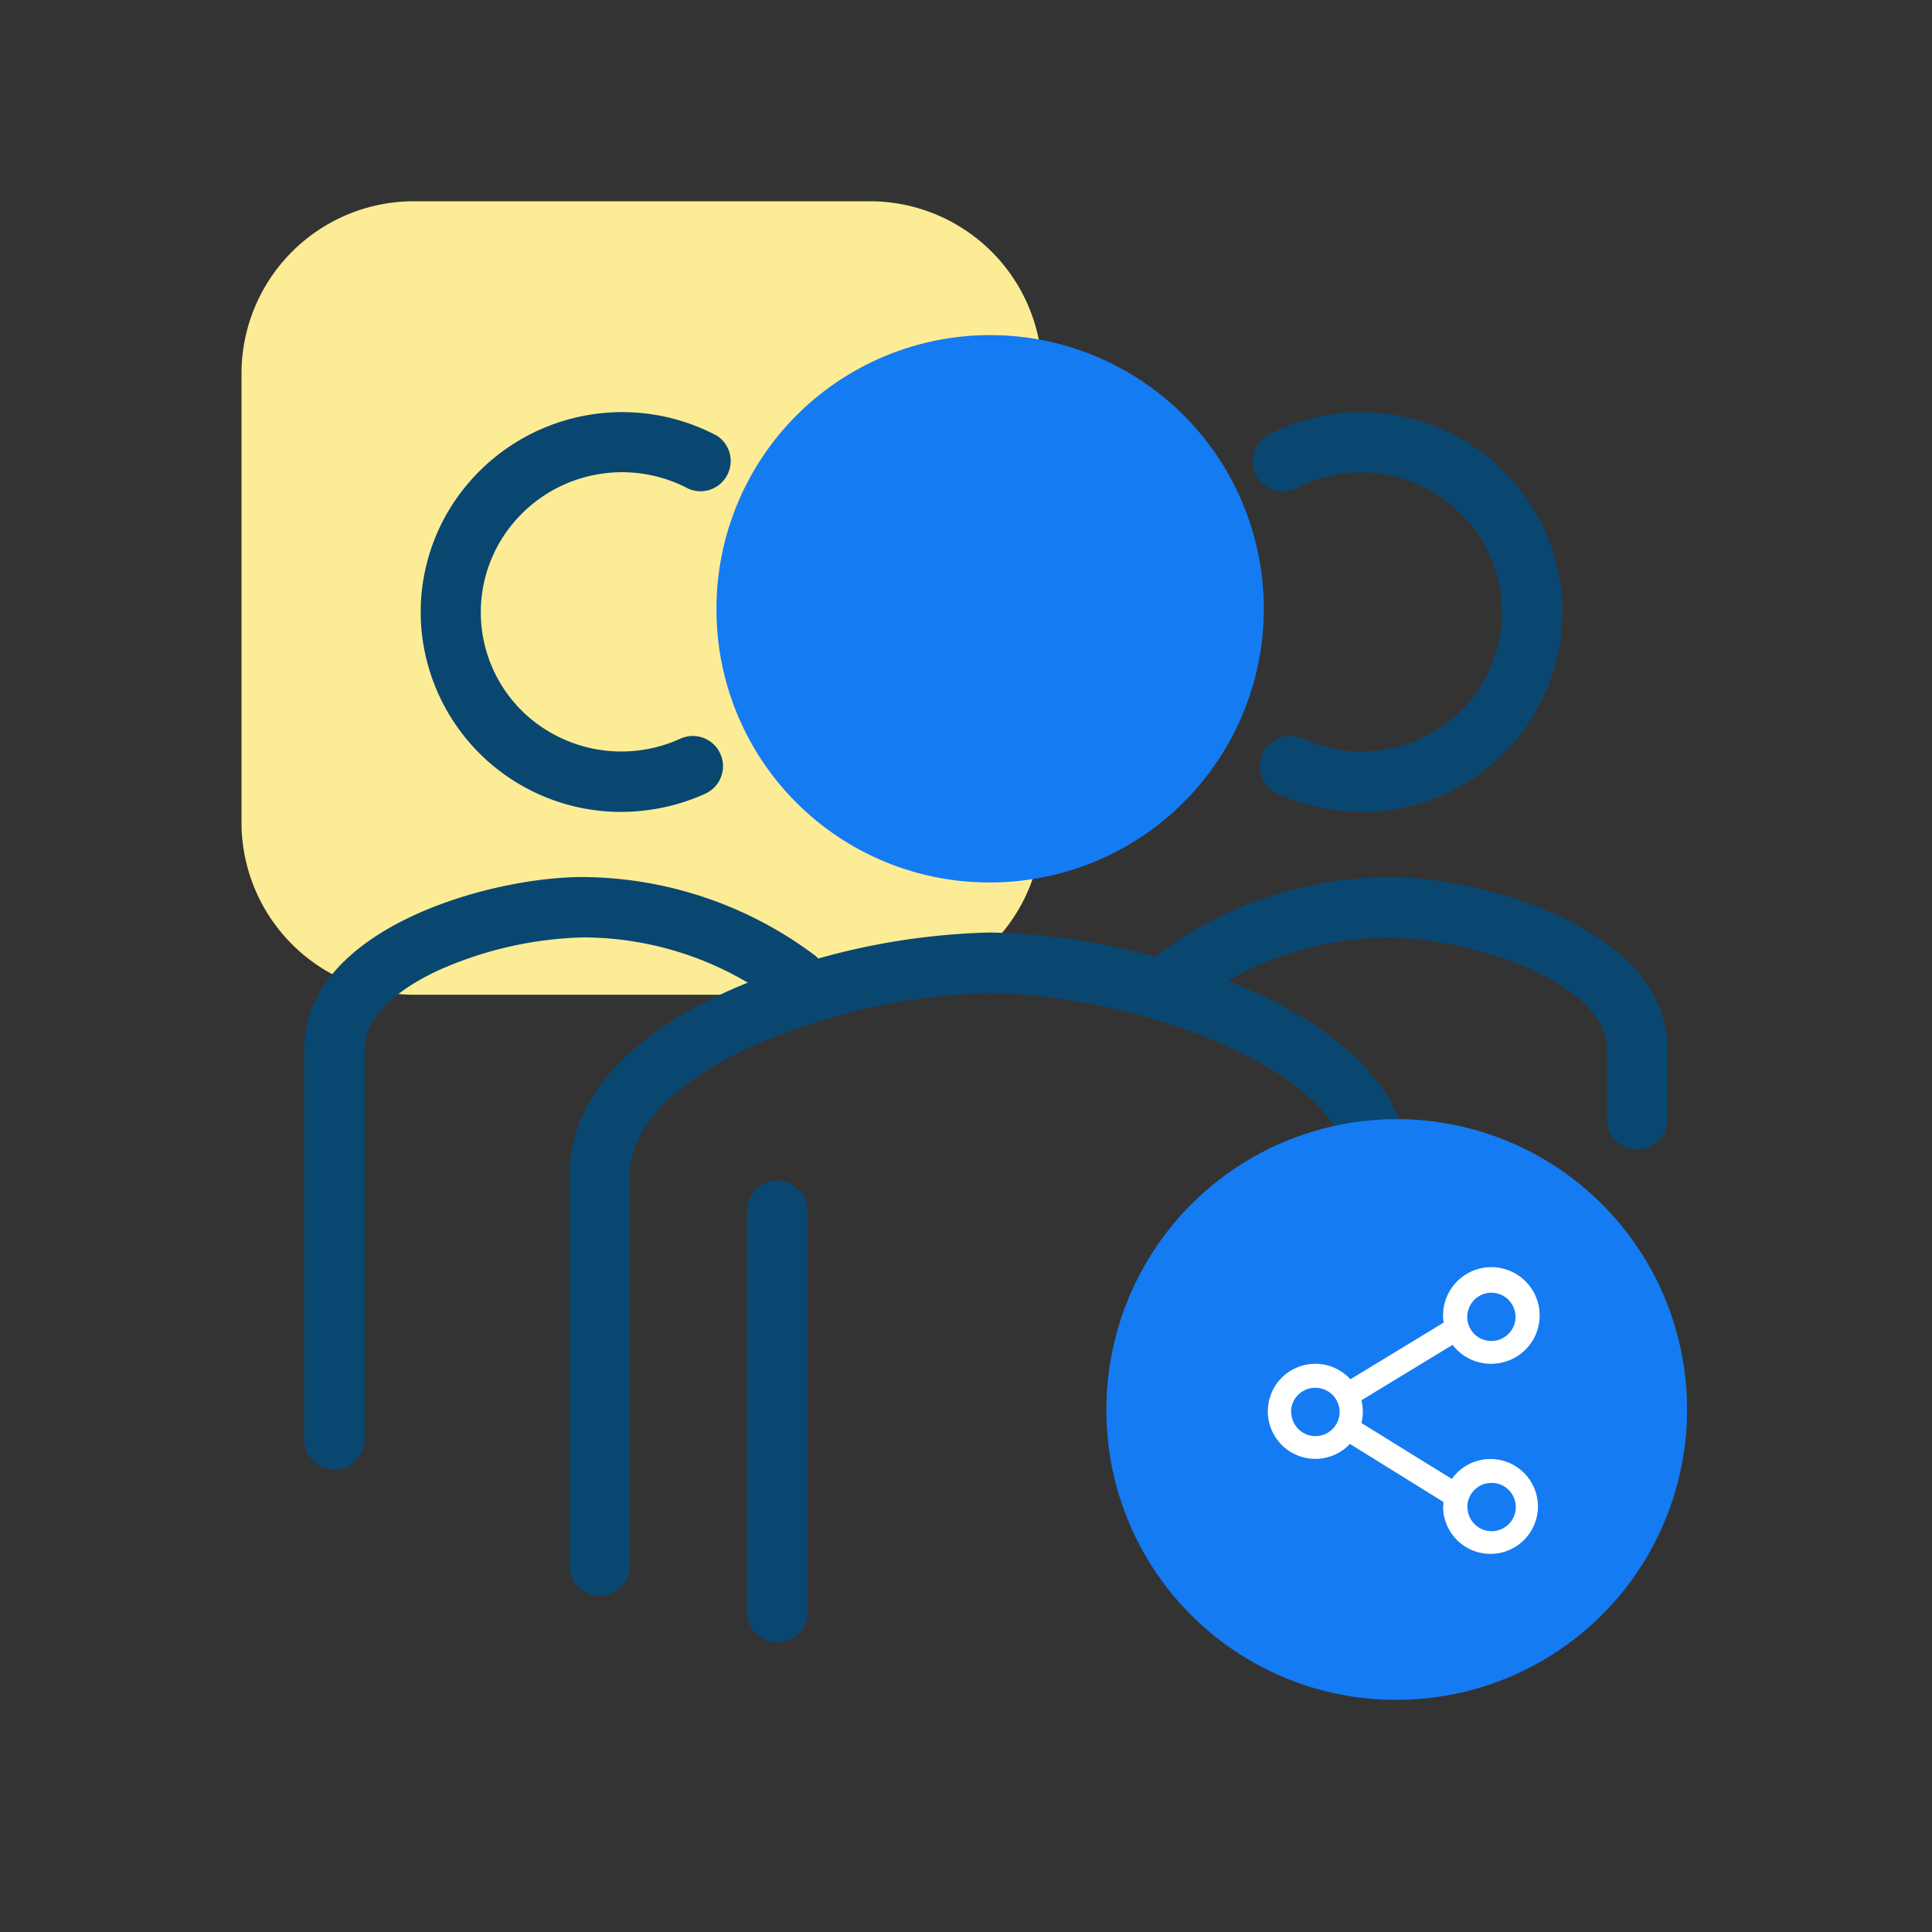 <svg data-name="Share with family" xmlns="http://www.w3.org/2000/svg" width="40" height="40" viewBox="0 0 40 40">
    <rect x="0" y="0" width="40" height="40" fill="#333333" stroke="none"/>
    <defs>
        <clipPath id="zfqubdmxna">
            <path data-name="Rectangle 24635" style="fill:#dedede" d="M0 0h40v40H0z"/>
        </clipPath>
        <clipPath id="bbm11dy8tb">
            <path data-name="Rectangle 27297" style="fill:#bfbfbf" d="M0 0h33.333v33.333H0z"/>
        </clipPath>
        <clipPath id="bwyt8e19cc">
            <path data-name="Rectangle 27298" style="fill:none" d="M0 0h29.93v31.026H0z"/>
        </clipPath>
    </defs>
    <g data-name="Mask Group 6025" style="clip-path:url(#zfqubdmxna)">
        <g data-name="Mask Group 6024" transform="translate(3.333 3.333)" style="clip-path:url(#bbm11dy8tb)">
            <g data-name="Group 29519">
                <g data-name="Group 29518" style="clip-path:url(#bwyt8e19cc)" transform="translate(1.667 .834)">
                    <path data-name="Path 18204" d="M13.009 16.428H3.567A3.569 3.569 0 0 1 0 12.86V3.568A3.569 3.569 0 0 1 3.567 0h9.442a3.568 3.568 0 0 1 3.568 3.568v9.292a3.568 3.568 0 0 1-3.568 3.568" style="fill:#fcec95"/>
                    <path data-name="Path 18205" d="M8.777 31.9a.625.625 0 0 1-.625-.625V23.2c0-1.554 1.169-2.891 3.382-3.866a14.355 14.355 0 0 1 5.324-1.167 14.352 14.352 0 0 1 5.324 1.167c2.212.975 3.381 2.311 3.381 3.866a.625.625 0 0 1-1.25 0c0-1.358-1.651-2.288-2.635-2.722a13.178 13.178 0 0 0-4.82-1.061 13.18 13.18 0 0 0-4.82 1.061c-.985.43-2.638 1.361-2.638 2.722v8.08a.625.625 0 0 1-.623.62z" transform="translate(-1.359 -3.028)" style="fill:#094771"/>
                    <path data-name="Line 708" d="M-.125 8.809a.625.625 0 0 1-.625-.625V-.125A.625.625 0 0 1-.125-.75.625.625 0 0 1 .5-.125v8.309a.625.625 0 0 1-.625.625z" transform="translate(11.216 21.028)" style="fill:#094771"/>
                    <path data-name="Path 18206" d="M32.64 22.429a.625.625 0 0 1-.625-.625v-1.452c0-.806-.965-1.371-1.54-1.636a7.833 7.833 0 0 0-2.977-.677 6.912 6.912 0 0 0-3.99 1.315.625.625 0 0 1-.838-.927 8.09 8.09 0 0 1 4.83-1.638c1.948 0 5.767 1.076 5.767 3.563V21.8a.625.625 0 0 1-.627.629z" transform="translate(-3.744 -2.798)" style="fill:#094771"/>
                    <path data-name="Path 18207" d="M8.6 13.516a4.149 4.149 0 0 1-4.113-3.6 4.1 4.1 0 0 1 .832-3.061 4.185 4.185 0 0 1 5.26-1.131.625.625 0 0 1-.586 1.1 2.935 2.935 0 0 0-3.693.795 2.872 2.872 0 0 0 .528 4.048A2.943 2.943 0 0 0 9.826 12a.625.625 0 1 1 .518 1.138 4.179 4.179 0 0 1-1.2.341 4.25 4.25 0 0 1-.544.037z" transform="translate(-.741 -.873)" style="fill:#094771"/>
                    <path data-name="Path 18208" d="M27.38 13.516a4.252 4.252 0 0 1-.551-.036 4.177 4.177 0 0 1-1.2-.341A.625.625 0 1 1 26.15 12a2.943 2.943 0 0 0 2.995-.334 2.872 2.872 0 0 0 .528-4.048 2.935 2.935 0 0 0-3.686-.792.625.625 0 0 1-.586-1.1 4.185 4.185 0 0 1 5.26 1.131 4.122 4.122 0 0 1-.761 5.803 4.141 4.141 0 0 1-2.52.856z" transform="translate(-4.178 -.873)" style="fill:#094771"/>
                    <path data-name="Path 18209" d="M2.183 29.057a.625.625 0 0 1-.625-.625v-8.08c0-2.487 3.818-3.563 5.766-3.563a8.093 8.093 0 0 1 4.828 1.638.625.625 0 0 1-.838.928 6.726 6.726 0 0 0-3.99-1.316 7.831 7.831 0 0 0-2.976.677c-.575.265-1.539.83-1.539 1.636v8.08a.625.625 0 0 1-.626.625z" transform="translate(-.26 -2.798)" style="fill:#094771"/>
                    <path data-name="Path 18210" d="M11.8 9.049a5.666 5.666 0 1 1 5.666 5.625A5.645 5.645 0 0 1 11.8 9.049" transform="translate(-1.966 -.571)" style="fill:#147bf3"/>
                    <path data-name="Path 18211" d="M21.489 28.875a6.011 6.011 0 1 1 6.011 5.969 5.99 5.99 0 0 1-6.011-5.968" transform="translate(-3.582 -3.818)" style="fill:#147bf3"/>
                    <path data-name="Path 18212" d="M29.134 31.445a.931.931 0 0 1 0-.1l-1.934-1.2a.984.984 0 1 1-.041-1.391l.052.052 1.928-1.172a1 1 0 1 1 1.13.841 1.04 1.04 0 0 1-.144.011 1 1 0 0 1-.8-.392l-1.887 1.147a.978.978 0 0 1 0 .471l1.872 1.158a.982.982 0 1 1-.182.568zm.5 0a.5.5 0 1 0 .5-.493.5.5 0 0 0-.503.493zm-3.648-1.97a.5.5 0 1 0 .5-.492h-.006a.5.5 0 0 0-.5.492m3.648-1.969a.5.5 0 1 0 .5-.492h.002a.5.5 0 0 0-.5.492" transform="translate(-4.251 -4.417)" style="fill:#fff"/>
                </g>
            </g>
        </g>
    </g>
</svg>

